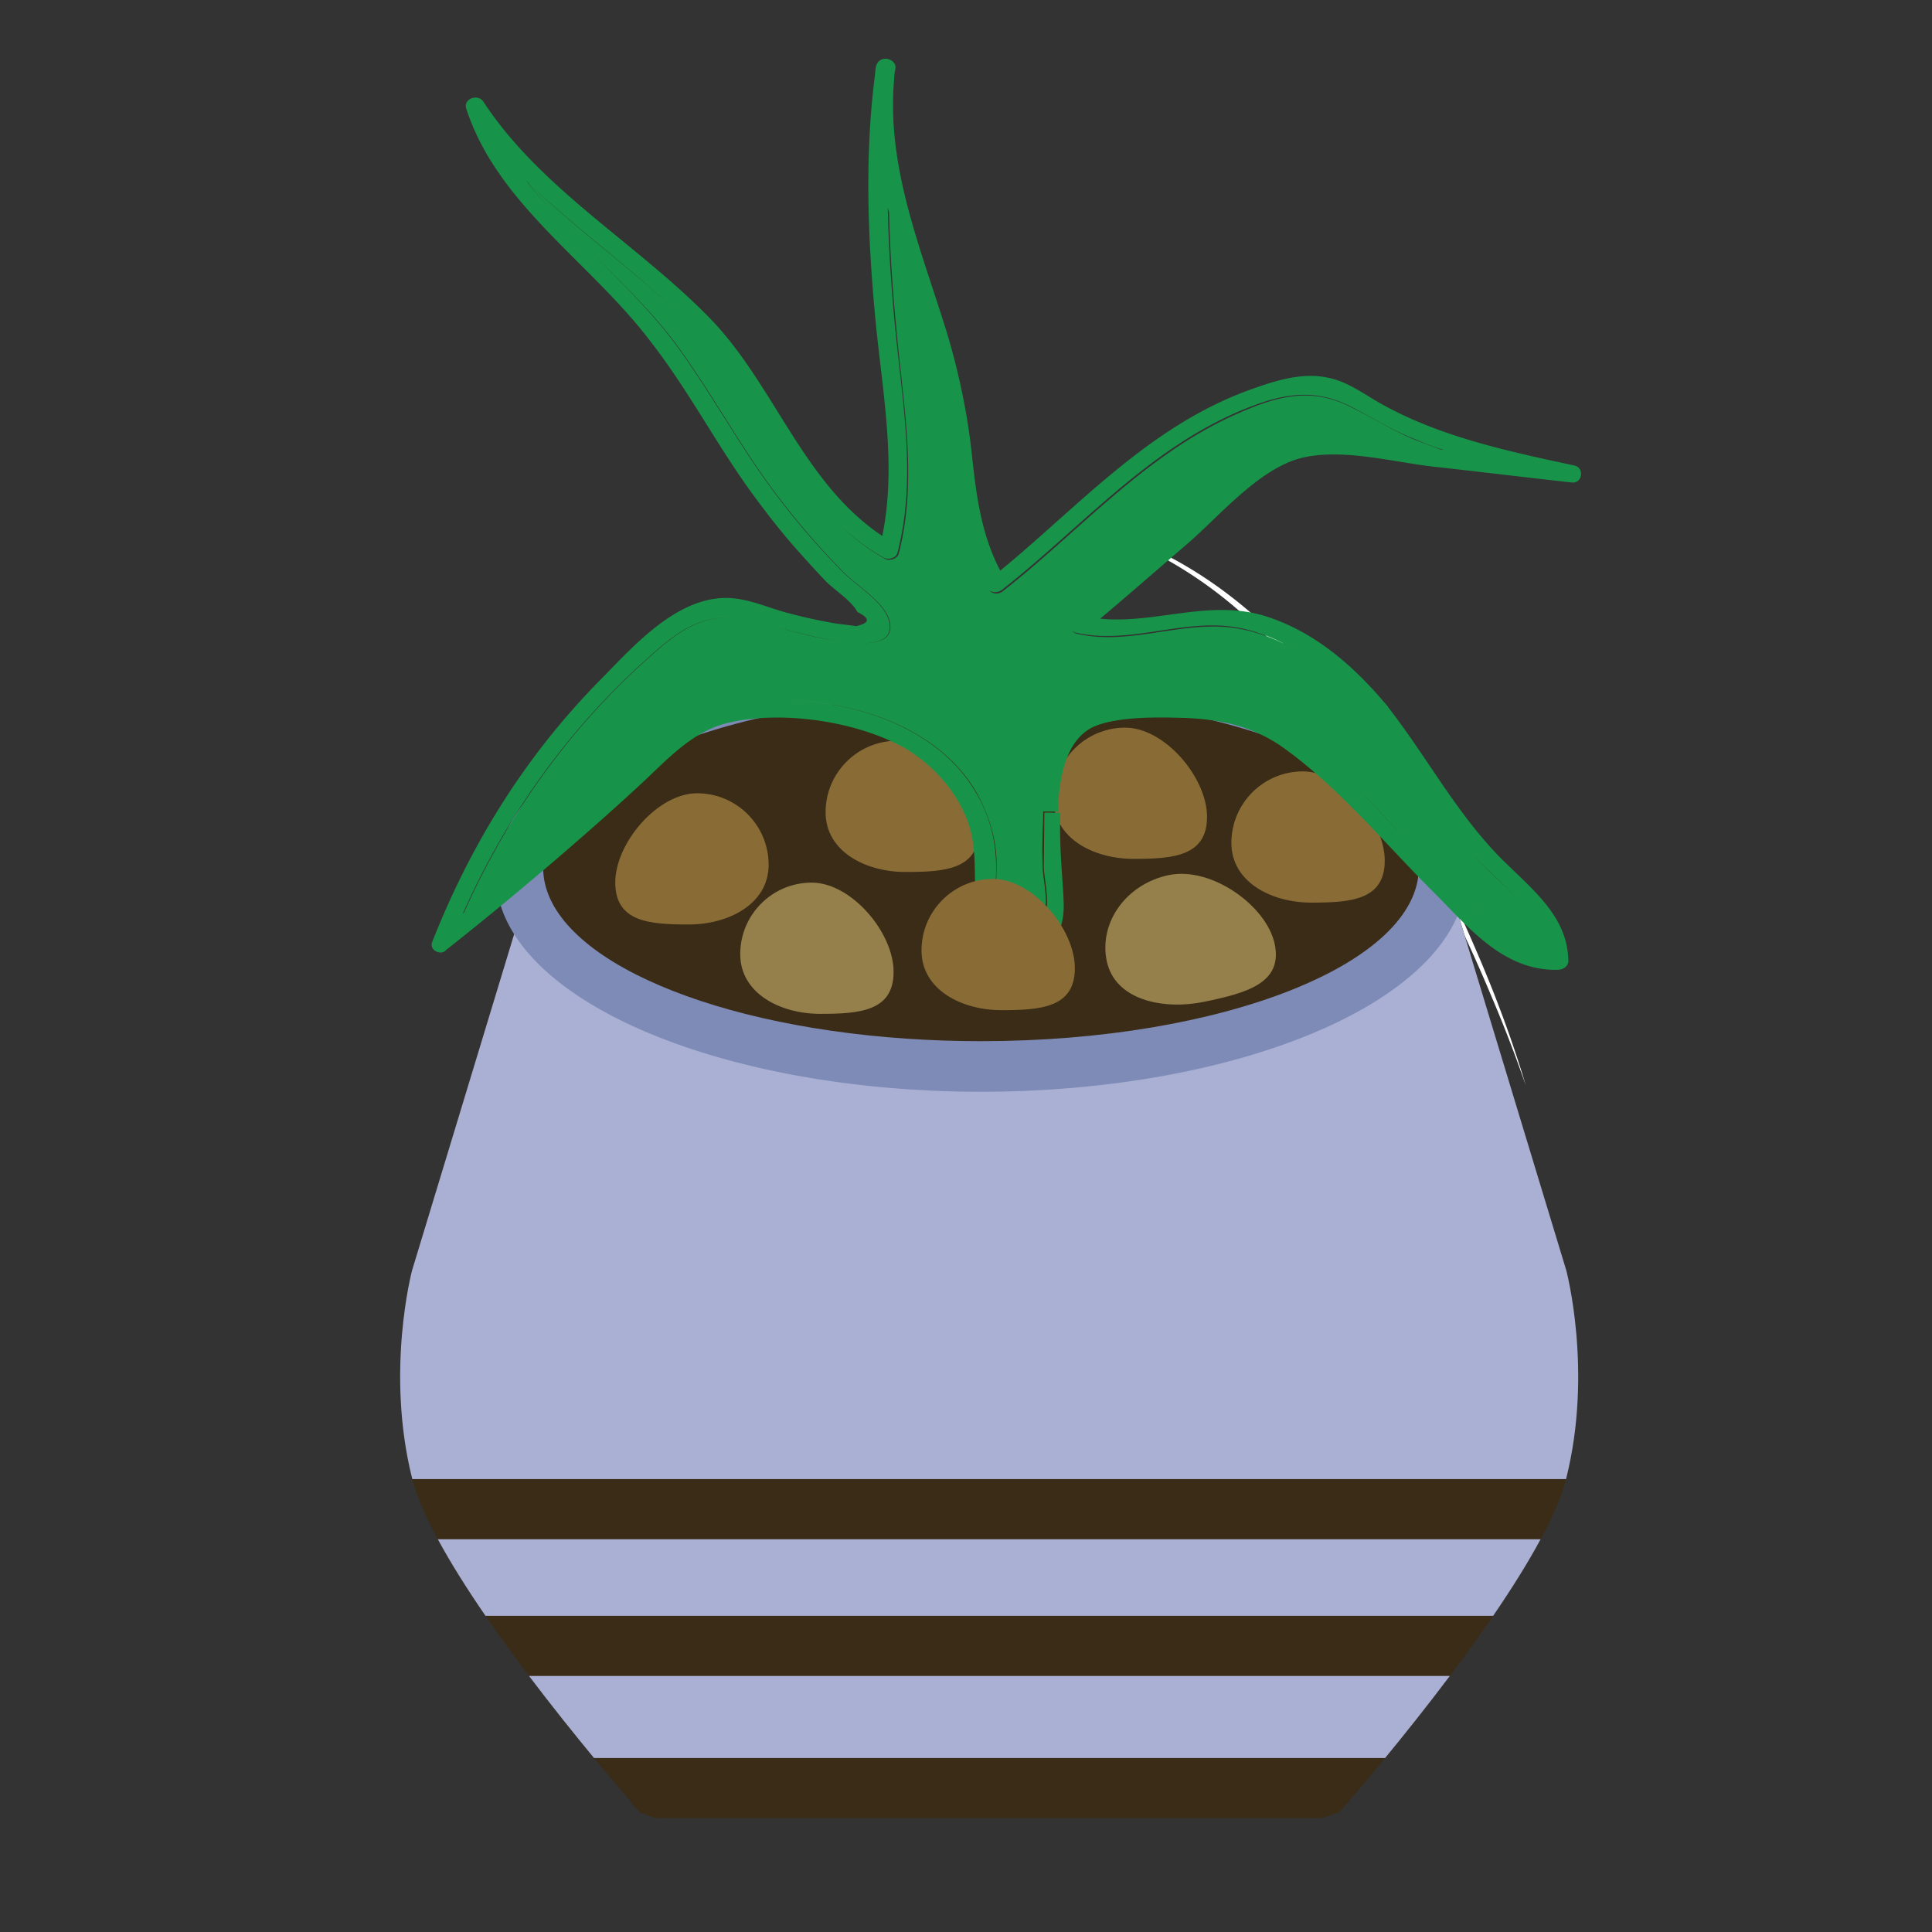 <?xml version="1.0" standalone="no"?><!DOCTYPE svg PUBLIC "-//W3C//DTD SVG 1.1//EN" "http://www.w3.org/Graphics/SVG/1.1/DTD/svg11.dtd"><svg t="1582352775608" class="icon" viewBox="0 0 1024 1024" version="1.1" xmlns="http://www.w3.org/2000/svg" p-id="3243" xmlns:xlink="http://www.w3.org/1999/xlink" width="24" height="24"><rect x="0" y="0" width="1024" height="1024" fill="#333333" stroke="none"/><defs><style type="text/css"></style></defs><path d="M808.695 575.251a732.673 732.673 0 0 0-18.743-48.452 802.353 802.353 0 0 0-21.125-46.279c-14.906-30.064-31.131-58.752-49.45-85.024a433.852 433.852 0 0 0-14.03-19.314c-4.828-6.274-9.741-12.356-14.871-18.303a335.13 335.13 0 0 0-32.323-32.908c-11.376-10.083-23.546-18.905-36.377-26.406a196.57 196.57 0 0 0-19.823-10.124c-1.722-0.759-3.42-1.393-5.142-2.153-0.861-0.38-1.722-0.759-2.559-1.014l-2.602-0.917c-3.463-1.297-7.053-2.305-10.667-3.438 3.633 0.911 7.308 1.726 10.856 2.83l2.644 0.821c0.904 0.283 1.765 0.663 2.602 0.917 1.765 0.663 3.505 1.2 5.27 1.863 6.992 2.623 13.729 5.824 20.338 9.315 13.134 7.174 25.497 15.735 37.176 25.491 23.357 19.512 43.775 43.716 62.183 70.143 9.183 13.262 17.804 27.081 25.928 41.488s15.837 29.208 23.054 44.596c7.151 15.359 13.999 31.045 20.369 47.097 3.164 8.074 6.219 16.215 9.123 24.52 2.839 8.276 5.634 16.648 8.169 25.251z" fill="#FFFFFF" p-id="3244"></path><path d="M830.167 673.335L769.78 474.413H278.791l-60.387 198.922s-14.209 53.283 0 110.117c12.135 48.538 92.062 143.737 115.143 170.501a21.571 21.571 0 0 0 4.175 4.812 475.69 475.69 0 0 0 2.066 2.353l1.142-0.095a20.022 20.022 0 0 0 9.949 2.642h346.812c3.631 0 7.043-0.974 10.014-2.682l1.615 0.135s106.637-120.831 120.846-177.666 0.001-110.117 0.001-110.117z" fill="#3A2C17" p-id="3245"></path><path d="M218.536 783.944h611.498c0.042-0.162 0.093-0.331 0.133-0.492 14.209-56.835 0-110.117 0-110.117L769.78 474.413H278.791l-60.387 198.922s-14.209 53.283 0 110.117c0.04 0.162 0.09 0.33 0.132 0.492zM232.054 815.83c6.925 12.823 15.706 26.684 25.261 40.582H791.4c9.513-13.899 18.254-27.759 25.153-40.582H232.054zM280.392 888.299c12.245 16.192 24.375 31.282 34.452 43.481H734.14c10.029-12.199 22.1-27.291 34.286-43.481H280.392z" fill="#A9B0D3" p-id="3246"></path><path d="M262.91 464.115a257.027 114.538 0 1 0 514.054 0 257.027 114.538 0 1 0-514.054 0Z" fill="#7E8BB7" p-id="3247"></path><path d="M752.001 459.848c0 50.807-103.899 91.993-232.064 91.993-13.555 0-26.838-0.461-39.755-1.345-109.224-7.475-192.309-45.215-192.309-90.649 0-50.807 103.899-91.993 232.064-91.993s232.064 41.187 232.064 91.994z" fill="#3A2C17" p-id="3248"></path><path d="M407.39 458.34c0 20.929-21.397 31.661-42.326 31.661s-38.96-1.334-38.96-22.263 22.461-47.293 43.39-47.293 37.896 16.966 37.896 37.895zM652.662 446.747c0 20.929 21.397 31.661 42.326 31.661s38.96-1.334 38.96-22.263-22.461-47.293-43.39-47.293-37.896 16.966-37.896 37.895zM558.468 423.56c0 20.929 21.397 31.661 42.326 31.661s38.96-1.334 38.96-22.263c0-20.929-22.461-47.293-43.39-47.293s-37.896 16.966-37.896 37.895zM437.577 430.514c0 20.929 21.397 31.661 42.326 31.661 20.929 0 38.96-1.334 38.96-22.263 0-20.929-22.461-47.293-43.39-47.293-20.929-0.001-37.896 16.966-37.896 37.895z" fill="#896B36" p-id="3249"></path><path d="M586.577 509.285c4.224 20.499 29.338 26.281 51.786 21.656s41.518-9.916 37.294-30.415c-4.224-20.499-33.635-41.357-56.082-36.732-22.448 4.626-37.222 24.993-32.998 45.491zM392.338 505.699c0 20.929 21.397 31.661 42.326 31.661s38.96-1.334 38.96-22.263c0-20.929-22.461-47.293-43.39-47.293s-37.896 16.966-37.896 37.895z" fill="#95804C" p-id="3250"></path><path d="M834.474 246.744c-35.187-7.58-71.027-15.167-102.188-32.594-9.413-5.199-18.154-12.188-29.237-14.108-14.011-2.852-29.091 2.377-41.879 7.032-52.794 19.5-89.834 61.653-131.027 95.368-10.555-20.197-12.93-41.803-15.299-64.008-2.384-20.707-6.732-41.135-12.715-61.282-13.557-44.208-32.345-87.873-28.236-134.883 0.023-2.098 0.373-4.192 0.722-6.286 0.357-2.694-2.559-4.824-5.171-4.852-3.265-0.036-4.924 2.344-5.278 4.737-0.349 2.094-0.372 4.192-0.722 6.286-5.026 41.306-3.522 82.683 0.269 124.086 3.49 39.002 11.868 78.956 3.93 117.832-42.147-28.037-57.247-80.354-91.479-115.497-38.753-39.689-89.71-68.423-119.9-114.611-2.89-4.528-10.759-1.617-9.183 3.496 16.423 50.833 65.727 81.346 97.597 123.357 19.322 24.789 33.716 52.222 51.725 77.596 8.042 11.178 16.413 22.06 25.444 32.35 5.162 5.751 10.324 11.503 15.812 17.258 4.845 4.849 13.926 10.643 16.802 16.369 6.821 3.372 6.795 5.77-0.735 7.485-3.912-0.642-8.154-0.989-12.065-1.631-8.8-1.595-17.597-3.49-26.387-5.984-10.743-3.115-21.465-8.029-32.904-7.255-26.143 1.511-48.308 27.343-64.489 43.649-39.963 40.622-68.562 87.363-88.718 138.393-2.012 4.773 4.816 7.546 7.134 4.574 24.378-19.214 48.11-39.033 71.521-59.457a1394.165 1394.165 0 0 0 31.994-28.721c12.867-11.847 26.097-26.987 44.439-31.881 29.477-7.768 72.512-1.001 97.49 14.26 12.323 7.928 22.65 19.131 28.716 31.786 7.989 15.973 5.542 30.632 6.663 47.428 0.604 4.502 1.524 9.907 3.761 14.428l8.513-2.004c-1.279-2.412-1.886-6.614-1.82-12.608-0.297-2.701 0.066-5.994 0.096-8.691 0.389-5.69 0.451-11.384-0.139-17.086-1.184-11.102-4.661-21.631-10.433-31.285-18.991-32.562-60.973-48.001-100.954-48.609 40.079 0.529 82.238 15.962 101.281 48.613 5.446 9.651 9.245 20.483 10.433 31.285 0.59 5.702 0.201 11.392 0.138 17.086-0.03 2.697-0.392 5.99-0.096 8.691-0.066 5.994 0.541 10.196 1.821 12.608 0.03 0.054 0.068 0.086 0.1 0.138l-7.96 1.874c3.51 7.532 9.971 13.897 20.088 14.607 16.643 1.082 22.036-14.144 21.844-26.434-0.201-11.392-2.602-30.6-1.749-48.873l-8.49-0.093-0.049 4.495-0.264 23.974c-0.059 5.394 3.375 19.818 0.716 23.985-3.282 1.463-6.567 3.225-9.849 4.687-3.672 2.982-6.665 4.492-9.018 4.618 2.287-0.279 5.075-1.819 8.365-4.625 3.282-1.462 6.567-3.225 9.849-4.687 2.662-4.466-0.772-18.891-0.716-23.985a293.82 293.82 0 0 1 0.264-23.974l0.049-4.495c0.009-0.199 0.016-0.4 0.024-0.599l7.82 0.086c0.547-20.075 5.003-39.208 19.766-45.34 13.121-5.25 34.343-4.718 48.38-4.263 19.912 0.818 37.172 5.204 52.721 16.764 28.834 20.998 52.682 50.032 77.555 74.883 18.415 18.185 37.087 42.668 66.816 41.796 2.942-0.268 5.247-2.041 5.277-4.738-0.386-24.281-20.15-38.585-36.622-55.251-23.25-23.933-38.605-53.174-58.893-79.173 0.003-0.3-0.32-0.603-0.32-0.603l-0.323-0.304c-16.44-19.662-36.811-38.169-62.841-46.847-30.259-10.223-59.479 3.842-89.164 0.818 15.162-12.721 30.001-25.746 45.167-38.766 17.471-14.794 39.319-41.528 62.563-46.667 21.607-4.857 48.305 2.629 69.833 4.964 24.138 2.663 48.272 5.626 72.409 8.289 5.545 0.656 6.943-7.721 1.405-8.981z m-476.091-81.95c-25.4-23.759-54.206-44.234-78.745-68.314 4.447 5.845 9.266 11.498 14.301 17.036-5.249-5.741-10.285-11.595-14.948-17.642 25.033 24.286 53.893 44.906 79.392 68.92z m-15.885 184.739c14.246-12.788 25.858-22.414 43.592-22.145-17.55-0.147-29.107 9.439-43.265 22.149-42.754 38.38-74.543 84.034-96.968 134.267-0.176 0.144-0.351 0.29-0.527 0.433 22.434-50.406 54.289-96.213 97.168-134.704z m67.64-17.572c10.732 2.835 21.135 5.698 32.116 7.485-11.135-1.639-21.543-4.599-32.116-7.485z m46.01 8.936c8.889 0.152 17.705-1.883 14.923-12.13-2.507-9.619-17.433-18.475-24.214-25.443-12.274-12.423-23.884-25.739-34.185-39.339-18.995-24.785-33.716-52.221-51.725-77.596-13.964-19.767-32.346-37.342-50.119-55.272 17.914 17.986 36.554 35.516 50.446 55.276 18.01 25.374 32.73 52.81 51.726 77.596 10.624 13.904 21.911 26.916 34.184 39.339 6.782 6.968 21.707 15.824 24.214 25.443 2.815 10.373-6.252 12.334-15.25 12.126z m20.21-47.438c-0.683 2.69-4.944 4.141-7.54 2.614-9.101-5.176-16.998-11.338-24.069-18.183 6.909 6.58 14.597 12.534 23.423 17.576 2.596 1.527 6.854 0.375 7.54-2.614 10.234-39.75 2.509-79.697-1.298-119.602-2.055-21.003-3.454-42.298-3.877-63.282 0.227 0.881 0.477 1.759 0.711 2.639 0.469 20.328 1.823 40.923 3.812 61.25 3.48 39.901 11.529 80.152 1.298 119.602z m55.301 19.79c-2.123 1.905-5.58 1.744-7.373-0.399 1.894 1.448 4.84 1.242 6.727-0.208 40.846-31.92 75.918-73.195 125.465-94.53 20.015-8.471 38.03-13.369 58.816-2.95 11.693 5.823 22.393 12.834 35.075 17.769 4.875 2.151 9.753 4.003 14.962 5.559-0.487-0.058-0.997-0.116-1.488-0.174a887.14 887.14 0 0 1-12.827-4.779c-12.356-4.932-23.055-11.943-35.075-17.769-20.783-10.719-38.798-5.821-58.816 2.95-49.549 21.336-84.62 62.611-125.466 94.531z m187.382 103.973c8.179 8.435 15.988 17.039 23.803 24.829 1.046 1.057 2.069 2.086 3.112 3.139-1.257-1.247-2.494-2.5-3.758-3.746-7.682-7.65-15.272-16.02-23.157-24.222z m60.627 61.8c-1.051-1.062-2.079-2.095-3.125-3.153 1.262 1.251 2.503 2.509 3.771 3.759 2.063 2.046 4.16 4.121 6.31 6.161-2.377-2.233-4.688-4.517-6.956-6.767z m24.856-2.297c-8.014-8.628-17.483-16.692-25.182-24.801 7.787 8.023 17.263 16.114 25.182 24.801z m-147.023-143.81c9.718 2.015 18.669 5.63 26.964 10.296-8.128-4.437-16.881-7.831-26.317-9.69-29.653-6.02-57.907 9.254-87.549 2.335-1.01-0.265-1.81-0.83-2.416-1.534 0.506 0.405 1.079 0.747 1.769 0.928 29.643 6.919 58.223-8.352 87.549-2.335z" fill="#18944A" p-id="3251"></path><path d="M488.418 503.748c0 20.929 21.397 31.661 42.326 31.661 20.929 0 38.96-1.334 38.96-22.263s-22.461-47.293-43.39-47.293c-20.93-0.001-37.896 16.966-37.896 37.895z" fill="#896B36" p-id="3252"></path></svg>